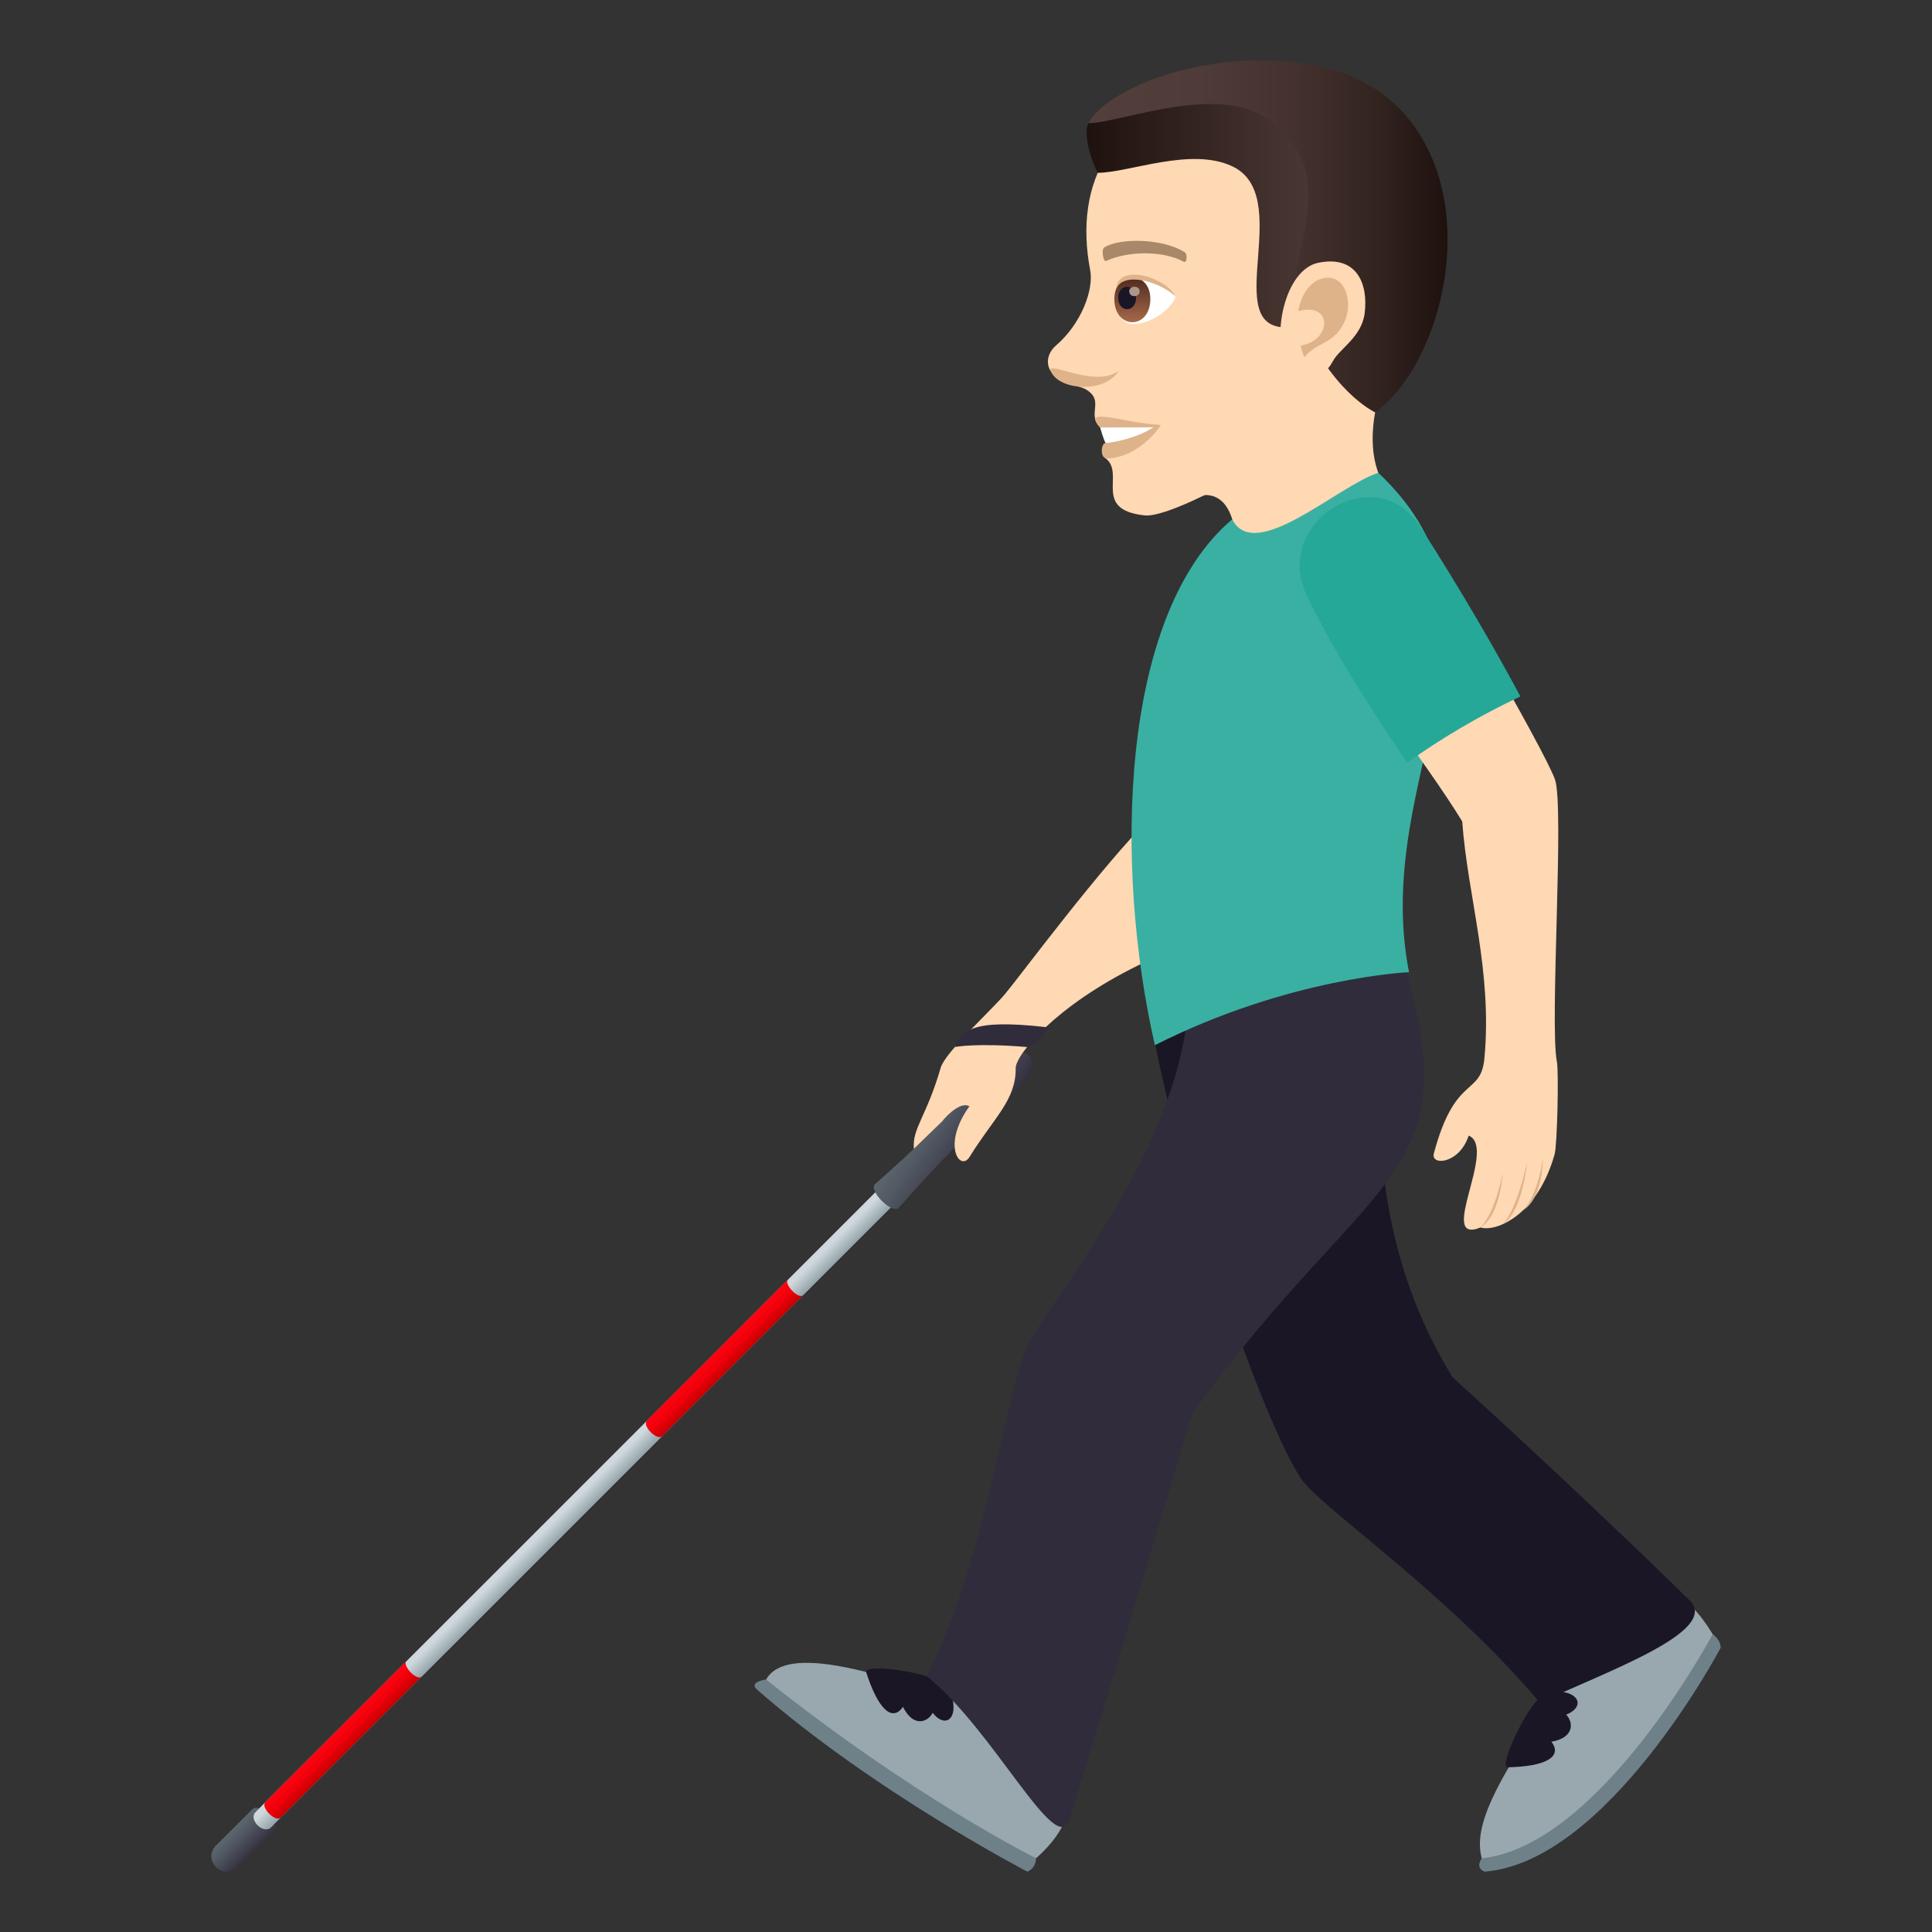 <?xml version="1.0" encoding="utf-8"?>
<!-- Generator: Adobe Illustrator 15.0.0, SVG Export Plug-In . SVG Version: 6.00 Build 0)  -->
<!DOCTYPE svg PUBLIC "-//W3C//DTD SVG 1.1//EN" "http://www.w3.org/Graphics/SVG/1.1/DTD/svg11.dtd">
<svg version="1.1" id="Layer_1" xmlns:x="http://ns.adobe.com/Extensibility/1.0/" xmlns:i="http://ns.adobe.com/AdobeIllustrator/10.0/" xmlns:graph="http://ns.adobe.com/Graphs/1.0/"
	 xmlns="http://www.w3.org/2000/svg" xmlns:xlink="http://www.w3.org/1999/xlink" xmlns:a="http://ns.adobe.com/AdobeSVGViewerExtensions/3.0/"
	 x="0px" y="0px" width="64px" height="64px" viewBox="0 0 64 64" enable-background="new 0 0 64 64" xml:space="preserve">
<rect x="0" y="0" width="64" height="64" fill="#333333" stroke="none"/>
<linearGradient id="SVGID_1_" gradientUnits="userSpaceOnUse" x1="-149.358" y1="94.356" x2="-148.352" y2="94.356" gradientTransform="matrix(0.707 0.707 -0.707 0.707 179.99 99.522)">
	<stop  offset="0" style="stop-color:#5B666E"/>
	<stop  offset="0.3" style="stop-color:#525A64"/>
	<stop  offset="0.839" style="stop-color:#3C3B49"/>
	<stop  offset="1" style="stop-color:#343040"/>
	<a:midPointStop  offset="0" style="stop-color:#5B666E"/>
	<a:midPointStop  offset="0.577" style="stop-color:#5B666E"/>
	<a:midPointStop  offset="1" style="stop-color:#343040"/>
</linearGradient>
<path fill="url(#SVGID_1_)" d="M9.085,60.625c0.18-0.178-0.496-0.92-0.717-0.699c0,0-1,0.996-1.205,1.201
	c-0.486,0.486,0.225,1.197,0.711,0.711C8.058,61.654,9.085,60.625,9.085,60.625z"/>
<linearGradient id="SVGID_2_" gradientUnits="userSpaceOnUse" x1="-149.114" y1="78.568" x2="-148.575" y2="78.568" gradientTransform="matrix(0.707 0.707 -0.707 0.707 179.99 99.522)">
	<stop  offset="0.085" style="stop-color:#CFD8DD"/>
	<stop  offset="0.891" style="stop-color:#A0AEB4"/>
	<stop  offset="1" style="stop-color:#99A8AE"/>
	<a:midPointStop  offset="0.085" style="stop-color:#CFD8DD"/>
	<a:midPointStop  offset="0.52" style="stop-color:#CFD8DD"/>
	<a:midPointStop  offset="1" style="stop-color:#99A8AE"/>
</linearGradient>
<path fill="url(#SVGID_2_)" d="M30.076,39.434l-0.51-0.508c0,0-16.99,16.998-21.1,21.1c-0.248,0.248,0.26,0.756,0.51,0.508
	C13.097,56.418,30.076,39.434,30.076,39.434z"/>
<linearGradient id="SVGID_3_" gradientUnits="userSpaceOnUse" x1="-149.216" y1="89.684" x2="-148.495" y2="89.684" gradientTransform="matrix(0.707 0.707 -0.707 0.707 179.99 99.522)">
	<stop  offset="0" style="stop-color:#FF000E"/>
	<stop  offset="0.234" style="stop-color:#FA000D"/>
	<stop  offset="0.501" style="stop-color:#EC000A"/>
	<stop  offset="0.784" style="stop-color:#D60005"/>
	<stop  offset="1" style="stop-color:#BF0000"/>
	<a:midPointStop  offset="0" style="stop-color:#FF000E"/>
	<a:midPointStop  offset="0.679" style="stop-color:#FF000E"/>
	<a:midPointStop  offset="1" style="stop-color:#BF0000"/>
</linearGradient>
<path fill="url(#SVGID_3_)" d="M13.974,55.537c-0.168,0.168-0.648-0.371-0.516-0.504c0,0-3.729,3.729-4.668,4.668
	c-0.168,0.17,0.34,0.678,0.51,0.508C10.304,59.205,13.974,55.537,13.974,55.537z"/>
<linearGradient id="SVGID_4_" gradientUnits="userSpaceOnUse" x1="-149.216" y1="71.811" x2="-148.495" y2="71.811" gradientTransform="matrix(0.707 0.707 -0.707 0.707 179.99 99.522)">
	<stop  offset="0" style="stop-color:#FF000E"/>
	<stop  offset="0.234" style="stop-color:#FA000D"/>
	<stop  offset="0.501" style="stop-color:#EC000A"/>
	<stop  offset="0.784" style="stop-color:#D60005"/>
	<stop  offset="1" style="stop-color:#BF0000"/>
	<a:midPointStop  offset="0" style="stop-color:#FF000E"/>
	<a:midPointStop  offset="0.679" style="stop-color:#FF000E"/>
	<a:midPointStop  offset="1" style="stop-color:#BF0000"/>
</linearGradient>
<path fill="url(#SVGID_4_)" d="M26.613,42.898c-0.168,0.168-0.648-0.371-0.516-0.504c0,0-3.729,3.729-4.668,4.668
	c-0.17,0.17,0.34,0.678,0.51,0.51C22.943,46.566,26.613,42.898,26.613,42.898z"/>
<linearGradient id="SVGID_5_" gradientUnits="userSpaceOnUse" x1="-113.399" y1="29.932" x2="-111.293" y2="29.932" gradientTransform="matrix(0.819 0.574 -0.574 0.819 140.795 77.261)">
	<stop  offset="0" style="stop-color:#5B666E"/>
	<stop  offset="0.3" style="stop-color:#525A64"/>
	<stop  offset="0.839" style="stop-color:#3C3B49"/>
	<stop  offset="1" style="stop-color:#343040"/>
	<a:midPointStop  offset="0" style="stop-color:#5B666E"/>
	<a:midPointStop  offset="0.577" style="stop-color:#5B666E"/>
	<a:midPointStop  offset="1" style="stop-color:#343040"/>
</linearGradient>
<path fill="url(#SVGID_5_)" d="M29.773,40.008c-0.211,0.234-1.021-0.572-0.783-0.783c1.393-1.23,2.721-2.508,3.922-3.92
	c0.968-1.051,1.835-0.186,0.783,0.781C32.281,37.285,31.003,38.613,29.773,40.008z"/>
<path fill="#FFD8B4" d="M40.714,22.718c0,0-1.465,2.037-2.547,4.309c-1.668,1.646-4.398,5.336-4.875,5.902
	c-0.46,0.549-1.98,1.924-2.13,2.44c-0.477,1.641-0.945,1.996-0.889,2.688l0.934-0.906c0,0,0.553-0.703,0.906-0.504
	c-0.928,1.287-0.309,2.18,0.004,1.678c0.805-1.299,1.542-1.881,1.529-2.941c-0.004-0.43,1.291-2.043,4.041-3.397
	c1.674-0.824,2.926-2.463,3.752-3.943c0.785-1.299,2.236-2.219,2.695-3.086C43.456,23.339,42.128,23.378,40.714,22.718z"/>
<path fill="#302C3B" d="M34.022,34.684c0.207,0.018,0.852-0.635,0.621-0.66c-2.56-0.291-2.748,0.158-3.013,0.66
	C31.63,34.684,32.318,34.541,34.022,34.684z"/>
<path fill="#FFD8B4" d="M39.339,16.556c1.133-0.539,1.459,0.451,1.533,0.867c0.25,1.365,5.359-0.195,4.785-1.762
	c-0.5-1.363,0.168-2.992,0.168-2.992C45.069,12.238,42.306,7.359,39.339,16.556z"/>
<path fill="#FFD8B4" d="M40.265,3.039c-3.443,0.551-4.707,3.01-4.152,5.908c0.125,0.654-0.295,1.775-1.129,2.496
	c-0.303,0.262-0.332,0.609-0.184,0.84c0.291,0.455,0.93,0.459,1.195,0.631c0.598,0.379,0,0.799,0.449,1.248
	c0.203,0.203,0.787-0.066,0.17,1.014c0.688,0.502-0.459,1.711,1.309,1.898c0.928,0.098,4.852-2.115,5.342-2.879
	c0.514-0.801,0.393-2.283,0.393-2.283c2.643-0.762,3.576-3.068,3.006-5.482C45.868,3.052,42.495,2.683,40.265,3.039z"/>
<path fill="#DEB38A" d="M36.444,14.162c0.322,0.197,0.182,0.51,0.182,0.51c-0.156,0-0.195,0.514,0.035,0.514
	c0.807,0,1.547-0.693,1.789-1.111C37.188,14.011,35.802,13.441,36.444,14.162z"/>
<path fill="#FFFFFF" d="M36.444,14.162c0,0,0.123,0.441,0.182,0.51c0.252,0,1.076-0.182,1.582-0.516L36.444,14.162z"/>
<linearGradient id="SVGID_6_" gradientUnits="userSpaceOnUse" x1="30.422" y1="11.726" x2="40.065" y2="11.726" gradientTransform="matrix(1 0 0 1 5.573 -5.016)">
	<stop  offset="0" style="stop-color:#1E110E"/>
	<stop  offset="0.071" style="stop-color:#231512"/>
	<stop  offset="0.674" style="stop-color:#45332F"/>
	<stop  offset="1" style="stop-color:#523E3A"/>
	<a:midPointStop  offset="0" style="stop-color:#1E110E"/>
	<a:midPointStop  offset="0.43" style="stop-color:#1E110E"/>
	<a:midPointStop  offset="1" style="stop-color:#523E3A"/>
</linearGradient>
<path fill="url(#SVGID_6_)" d="M45.456,4.632c-2.447-3.684-8.943-1.453-9.402-0.553c-0.164,0.324,0.041,1.127,0.309,1.645
	c1.033,0,3.08-0.863,4.455-0.217c2.039,0.959-0.275,5.104,1.605,5.328C42.718,10.871,46.501,6.466,45.456,4.632z"/>
<linearGradient id="SVGID_7_" gradientUnits="userSpaceOnUse" x1="30.48" y1="12.846" x2="42.379" y2="12.846" gradientTransform="matrix(1 0 0 1 5.573 -5.016)">
	<stop  offset="0" style="stop-color:#523E3A"/>
	<stop  offset="0.309" style="stop-color:#4F3B37"/>
	<stop  offset="0.564" style="stop-color:#45322F"/>
	<stop  offset="0.798" style="stop-color:#332420"/>
	<stop  offset="1" style="stop-color:#1E110E"/>
	<a:midPointStop  offset="0" style="stop-color:#523E3A"/>
	<a:midPointStop  offset="0.746" style="stop-color:#523E3A"/>
	<a:midPointStop  offset="1" style="stop-color:#1E110E"/>
</linearGradient>
<path fill="url(#SVGID_7_)" d="M47.099,4.566C46.397,3.382,44.981,1.992,41.767,2c-2.902,0.006-5.254,1.18-5.713,2.08
	c1.066,0,4.305-1.359,5.996-0.096c2.633,1.969,0.338,4.643,0.959,6.322c0.971,2.629,2.545,3.354,2.545,3.354
	C47.573,12.199,48.911,7.63,47.099,4.566z"/>
<path fill="#DEB38A" d="M34.808,12.287c0.238,0.635,1.764,0.771,2.252,0C36.255,12.869,34.669,11.917,34.808,12.287z"/>
<path fill="#FFD8B4" d="M43.669,8.705c-1.285,0.266-1.686,3.168-0.723,3.799c0.135,0.088,0.838,0.166,1.211-0.545
	c0.205-0.393,0.943-0.793,1.047-1.564C45.335,9.404,44.946,8.441,43.669,8.705z"/>
<path id="Path_604_" fill="#DEB38A" d="M43.737,9.244c-0.326,0.111-0.635,0.488-0.729,1.063c1.158-0.314,1.105,0.986,0.076,1.141
	c0.033,0.127,0.072,0.256,0.123,0.389c0.41-0.523,0.951-0.402,1.318-1.15C44.858,10.009,44.546,8.968,43.737,9.244z"/>
<path fill="#FFFFFF" d="M38.935,9.814c0.018,0.186-0.568,0.855-1.316,0.918c-0.426,0.035-0.578-0.293-0.674-0.648
	C36.853,8.671,38.515,9.173,38.935,9.814z"/>
<linearGradient id="Path_1_" gradientUnits="userSpaceOnUse" x1="31.938" y1="15.69" x2="31.938" y2="14.204" gradientTransform="matrix(1 0 0 1 5.573 -5.016)">
	<stop  offset="0" style="stop-color:#A6694A"/>
	<stop  offset="1" style="stop-color:#4F2A1E"/>
	<a:midPointStop  offset="0" style="stop-color:#A6694A"/>
	<a:midPointStop  offset="0.5" style="stop-color:#A6694A"/>
	<a:midPointStop  offset="1" style="stop-color:#4F2A1E"/>
</linearGradient>
<path id="Path_603_" fill="url(#Path_1_)" d="M36.915,9.904c0,1.027,1.191,1.027,1.191,0C38.106,8.949,36.915,8.949,36.915,9.904z"
	/>
<path id="Path_602_" fill="#1A1626" d="M37.04,9.859c0,0.512,0.594,0.512,0.594-0.002C37.634,9.38,37.04,9.38,37.04,9.859z"/>
<path id="Path_601_" fill="#AB968C" d="M37.407,9.65c0,0.215,0.346,0.215,0.346,0C37.753,9.449,37.407,9.449,37.407,9.65z"/>
<path fill="#DEB38A" d="M38.935,9.814c-0.32-0.641-1.916-1.107-1.959-0.242C37.2,8.99,38.384,9.31,38.935,9.814z"/>
<path id="Path_600_" fill="#A88868" d="M39.241,8.353c-0.732-0.457-2.135-0.479-2.656-0.16c-0.113,0.061-0.039,0.494,0.055,0.453
	c0.729-0.34,1.902-0.348,2.582,0.029C39.313,8.722,39.351,8.417,39.241,8.353z"/>
<path fill="#6E8189" d="M25.378,55.637c0,0-0.598,0.07-0.293,0.34C28.964,59.367,34.032,62,34.032,62
	c0.293-0.111,0.289-0.441,0.289-0.441L25.378,55.637z"/>
<path fill="#99A8AE" d="M33.378,56.984c-4.373-1.709-7.33-2.523-8-1.348c4.912,3.918,8.943,5.922,8.943,5.922
	C36.419,59.691,35.212,58.066,33.378,56.984z"/>
<path fill="#1A1626" d="M28.695,55.396c0.387,1.219,0.861,1.664,1.217,1.145c0.334,0.68,0.809,0.527,0.984,0.199
	c0.447,0.566,0.934,0.154,0.555-0.795C31.22,55.43,28.591,55.068,28.695,55.396z"/>
<path fill="#6E8189" d="M49.085,61.559c0,0-0.234,0.307,0.088,0.441c4.076-0.305,7.826-7.414,7.826-7.414
	c0-0.281-0.264-0.451-0.264-0.451L49.085,61.559z"/>
<path fill="#99A8AE" d="M52.608,54.711c-3.217,4.314-3.801,5.809-3.523,6.848c3.916-0.41,7.65-7.424,7.65-7.424
	C54.763,50.885,53.177,53.951,52.608,54.711z"/>
<path fill="#1A1626" d="M49.942,58.543c1.266-0.021,1.832-0.354,1.449-0.846c0.748-0.125,0.746-0.631,0.49-0.898
	c0.672-0.264,0.432-0.855-0.576-0.762C50.745,56.111,49.601,58.547,49.942,58.543z"/>
<path fill="#1A1626" d="M46.454,31.765c-8.221-1.225-8.197,2.778-8.197,2.778c1.205,6,3.934,13.297,4.922,14.541
	c0.828,1.043,4.754,3.684,7.836,7.322c2.156-1.023,6.002-2.369,4.951-3.398c-3.998-3.91-7.846-7.383-7.846-7.383
	C45.388,41.207,45.243,35.92,46.454,31.765z"/>
<path fill="#302C3B" d="M46.454,31.765c0,0-5.223-2.566-7.162,2.241c-0.664,4.631-4.568,9.125-5.252,10.58
	c-0.746,1.59-1.353,6.998-3.337,10.941c2.234,1.801,4.306,6.088,4.726,4.732c1.865-6.021,4.059-13.424,4.059-13.424
	C45.351,38.709,48.747,39.148,46.454,31.765z"/>
<path fill="#3AB0A2" d="M46.675,32.205c0,0-3.967,0.168-8.418,2.418c-1.344-5.858-1.197-14.233,2.561-17.42
	c0.752,1.479,3.496-1.109,4.84-1.541C50.716,20.431,45.39,25.603,46.675,32.205z"/>
<path fill="#FFD8B4" d="M51.509,25.818c-0.178-0.502-1.191-2.334-2.213-4.131c-1.166,0.574-2.313,1.176-3.426,1.816
	c0.998,1.363,2.025,2.813,2.568,3.709c0.178,2.477,1.008,4.949,0.734,7.856c-0.125,1.26-0.971,0.502-1.674,3.143
	c-0.111,0.412,0.844,0.357,1.154-0.592c0.967,0.398-1.076,3.637,0.393,3.043c0.531,0.158,1.891-0.422,2.453-2.422
	c0.09-0.322,0.141-2.746,0.076-3.07C51.329,33.924,51.829,26.703,51.509,25.818z"/>
<path fill="#DEB38A" d="M49.78,38.867c0,0-0.248,1.305-0.734,1.795C49.702,40.258,49.78,38.867,49.78,38.867z"/>
<path fill="#DEB38A" d="M50.593,38.473c0,0-0.326,1.592-0.813,2.082C50.437,40.148,50.593,38.473,50.593,38.473z"/>
<path fill="#DEB38A" d="M51.114,38.381c0,0-0.17,1.219-0.656,1.709C51.114,39.684,51.114,38.381,51.114,38.381z"/>
<path fill="#25A898" d="M50.364,23.07c-0.809-1.516-1.949-3.49-3.314-5.621c-1.473-2.295-4.941-0.164-3.75,2.303
	c0.646,1.34,1.678,3.123,3.318,5.51C47.782,24.431,49.042,23.695,50.364,23.07z"/>
</svg>
